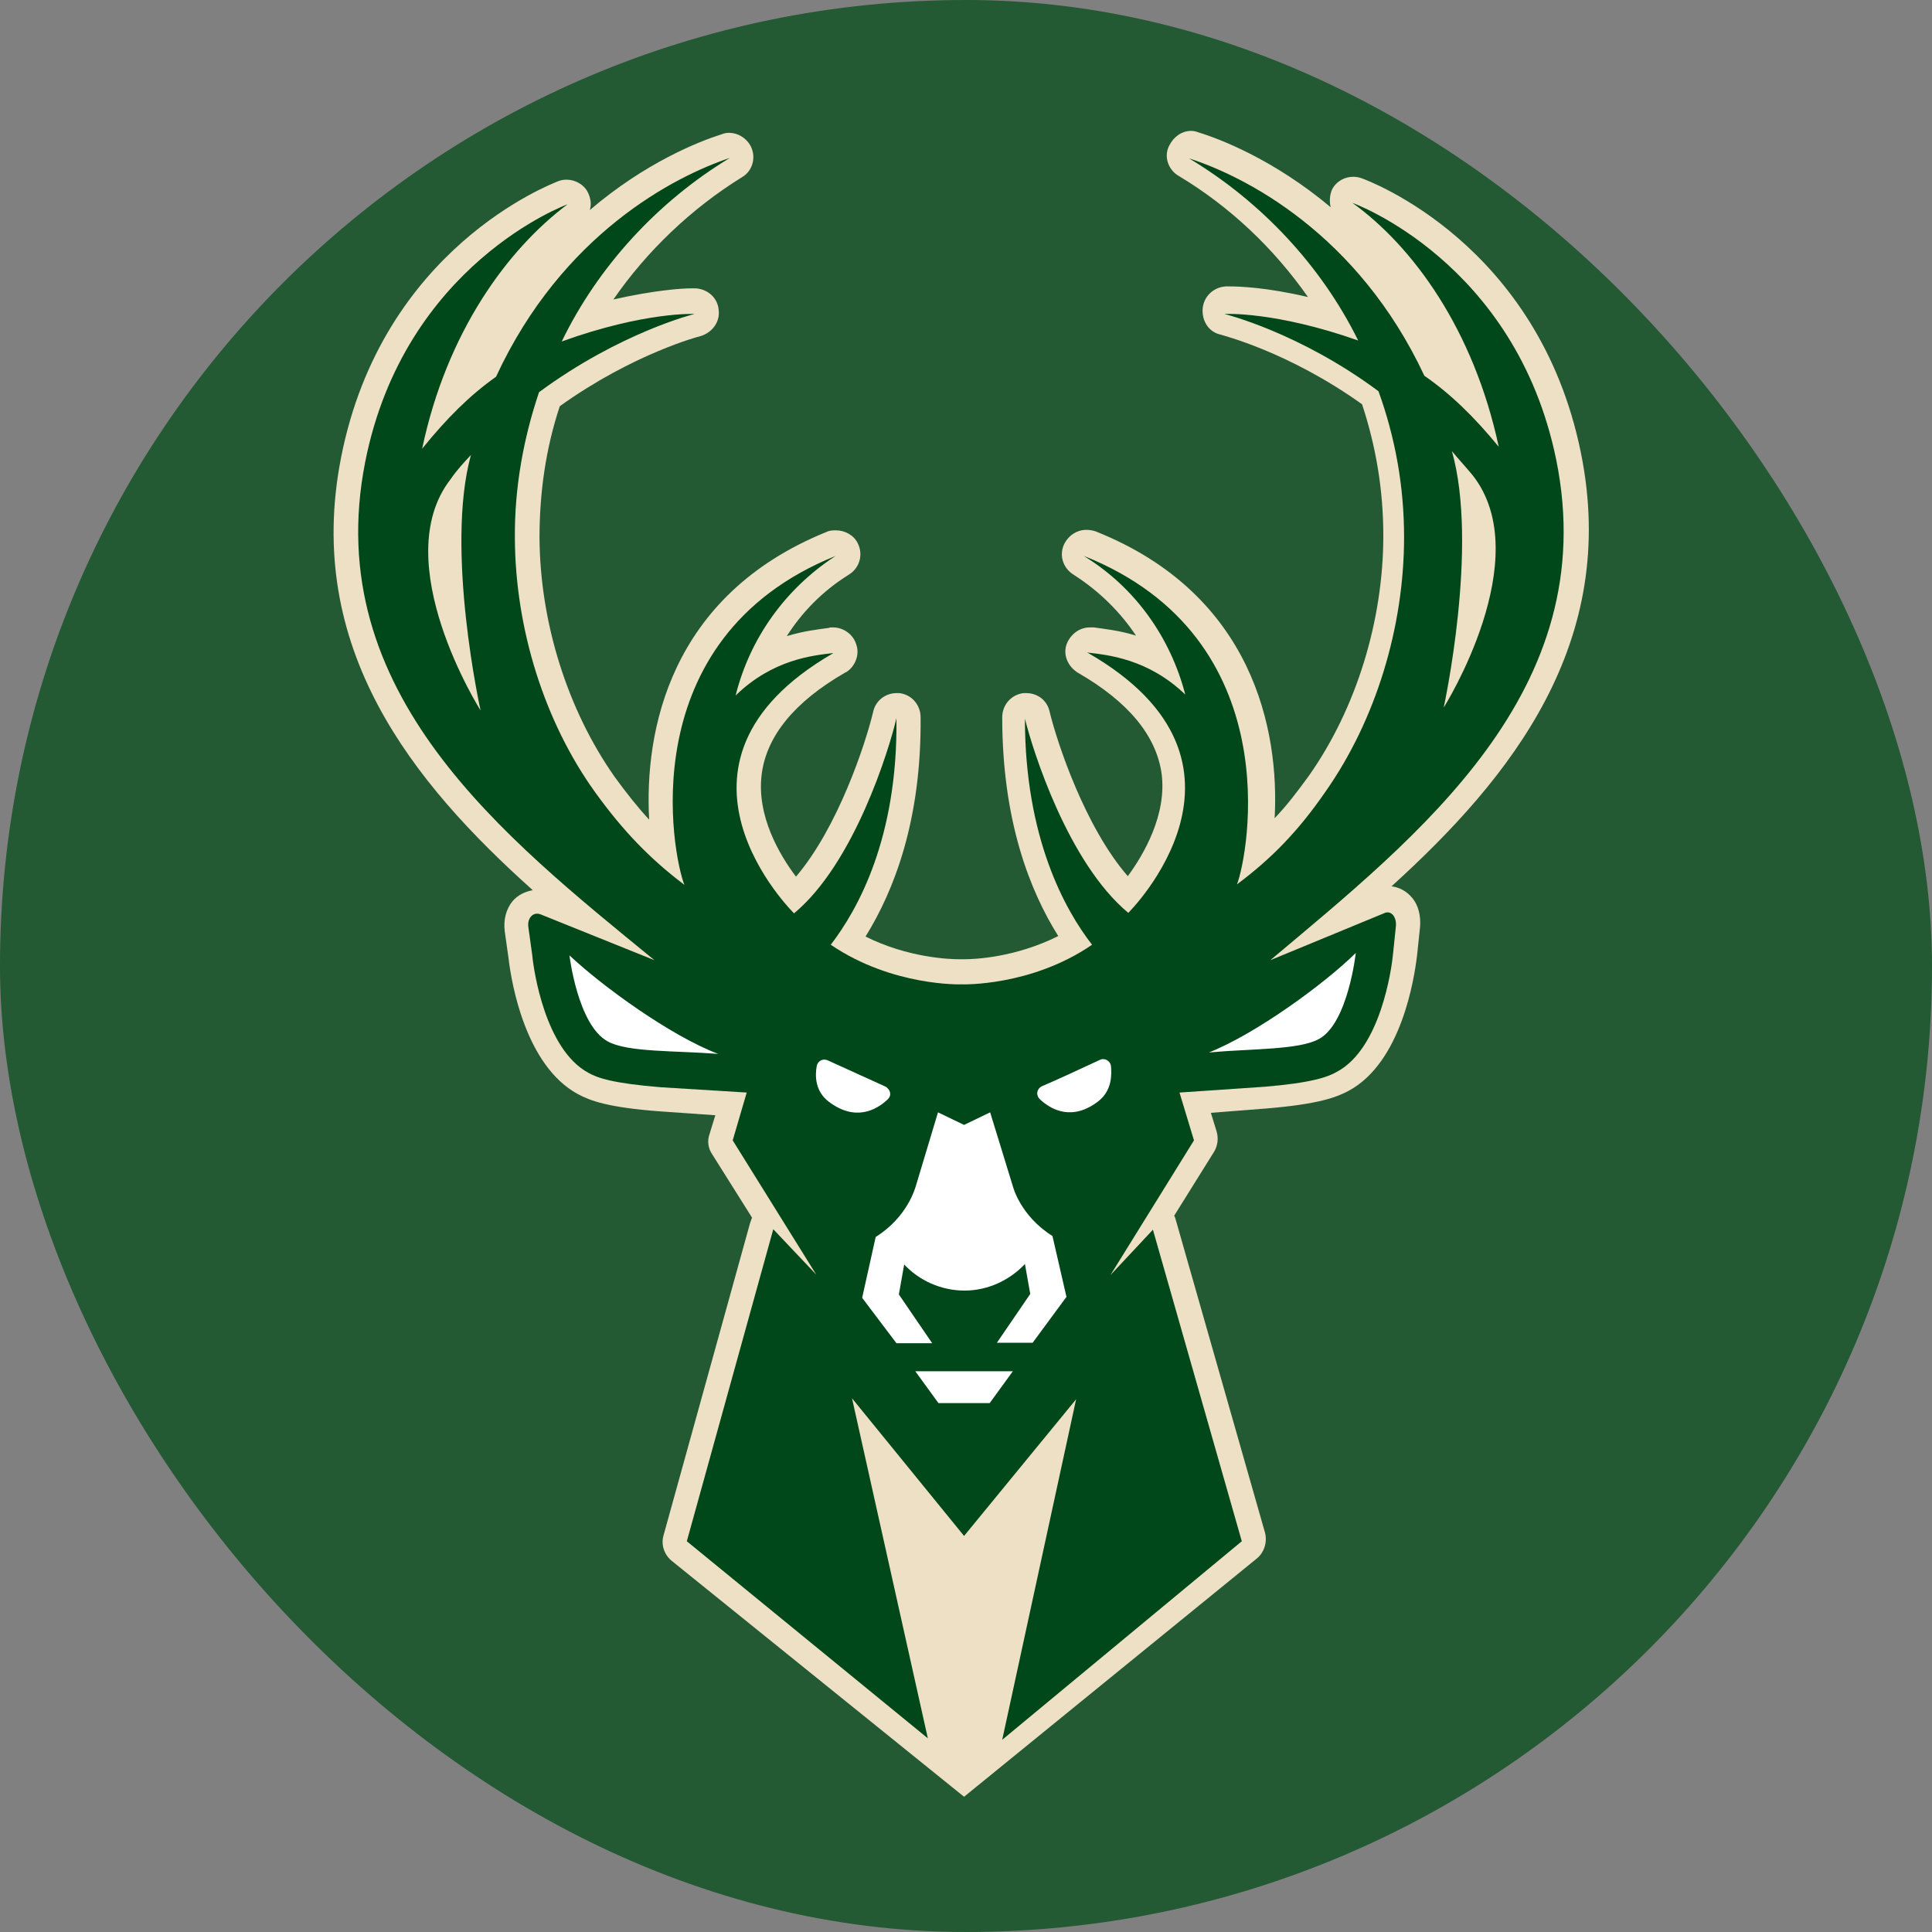 <svg width="32" height="32" viewBox="0 0 32 32" fill="none" xmlns="http://www.w3.org/2000/svg">
<rect x="0" y="0" width="32" height="32" fill="#808080" stroke="none"/>
<rect width="32" height="32" rx="16" fill="#235933"/>
<path d="M11.12 25.848C11 25.744 10.944 25.584 10.992 25.424L12.424 20.256C12.432 20.232 12.448 20.192 12.456 20.168L11.792 19.112C11.728 19.016 11.712 18.896 11.752 18.784L11.848 18.472L10.936 18.408C10.072 18.344 9.776 18.232 9.568 18.12C8.704 17.648 8.472 16.288 8.424 15.88L8.36 15.424C8.336 15.232 8.384 15.056 8.488 14.928C8.576 14.824 8.696 14.768 8.824 14.744C6.832 12.96 5.032 10.736 5.648 7.584C6.328 4.104 9.136 3.048 9.248 3C9.288 2.984 9.336 2.976 9.384 2.976C9.528 2.976 9.672 3.056 9.736 3.184C9.784 3.28 9.8 3.392 9.768 3.48C10.696 2.688 11.576 2.344 11.952 2.224C11.992 2.208 12.032 2.2 12.072 2.2C12.224 2.2 12.368 2.288 12.44 2.432C12.528 2.624 12.456 2.84 12.288 2.936C11.448 3.456 10.712 4.16 10.16 4.96C10.832 4.808 11.288 4.776 11.448 4.776C11.512 4.776 11.528 4.776 11.528 4.776C11.728 4.792 11.888 4.936 11.904 5.136C11.928 5.336 11.792 5.512 11.6 5.568C11.592 5.568 10.488 5.856 9.272 6.728C9.04 7.424 8.936 8.16 8.936 8.904C8.944 10.312 9.4 11.76 10.184 12.872C10.376 13.136 10.56 13.368 10.752 13.576C10.672 12.128 11.08 9.864 13.696 8.808C13.744 8.784 13.8 8.784 13.848 8.784C13.992 8.784 14.144 8.864 14.208 9C14.304 9.192 14.232 9.416 14.056 9.52L14.032 9.536C13.624 9.792 13.28 10.144 13.032 10.536C13.32 10.448 13.56 10.424 13.728 10.4L13.752 10.392C13.768 10.392 13.776 10.392 13.8 10.392C13.96 10.392 14.12 10.496 14.176 10.656C14.248 10.832 14.168 11.032 14.024 11.128L14.008 11.136C14 11.136 13.992 11.144 13.992 11.144C13.16 11.624 12.696 12.192 12.616 12.824C12.528 13.512 12.912 14.16 13.184 14.52C13.88 13.704 14.336 12.32 14.464 11.784C14.504 11.6 14.672 11.48 14.848 11.48C14.864 11.48 14.872 11.48 14.896 11.48C15.104 11.504 15.248 11.68 15.248 11.88C15.264 13.584 14.808 14.752 14.336 15.512C15.04 15.864 15.728 15.888 15.888 15.888C15.904 15.888 15.928 15.888 15.928 15.888C15.936 15.888 15.952 15.888 15.976 15.888C16.128 15.888 16.808 15.864 17.528 15.504C17.056 14.752 16.6 13.592 16.6 11.88C16.6 11.672 16.752 11.504 16.952 11.48C16.968 11.48 16.976 11.48 17 11.48C17.184 11.48 17.344 11.6 17.384 11.784C17.512 12.312 17.976 13.704 18.68 14.512C18.944 14.152 19.328 13.496 19.24 12.816C19.152 12.184 18.688 11.624 17.856 11.144C17.848 11.144 17.832 11.128 17.832 11.128C17.68 11.024 17.6 10.832 17.672 10.656C17.736 10.504 17.88 10.392 18.048 10.392C18.064 10.392 18.072 10.392 18.096 10.392H18.12C18.28 10.416 18.536 10.44 18.816 10.528C18.56 10.144 18.216 9.8 17.808 9.536L17.784 9.52C17.6 9.408 17.536 9.184 17.632 9C17.704 8.864 17.84 8.776 17.992 8.776C18.04 8.776 18.096 8.784 18.144 8.8C20.76 9.84 21.192 12.104 21.112 13.552C21.312 13.344 21.488 13.112 21.68 12.848C22.464 11.736 22.912 10.28 22.912 8.872C22.912 8.12 22.792 7.4 22.56 6.696C21.328 5.816 20.232 5.552 20.224 5.544C20.024 5.504 19.904 5.32 19.92 5.112C19.936 4.912 20.096 4.76 20.296 4.744C20.296 4.744 20.32 4.744 20.376 4.744C20.528 4.744 20.984 4.76 21.664 4.92C21.104 4.12 20.376 3.424 19.52 2.912C19.344 2.808 19.272 2.584 19.368 2.408C19.44 2.264 19.576 2.168 19.728 2.168C19.768 2.168 19.808 2.176 19.848 2.192C20.216 2.304 21.104 2.648 22.04 3.432C22.016 3.336 22.024 3.224 22.064 3.136C22.136 3 22.272 2.928 22.416 2.928C22.456 2.928 22.512 2.936 22.552 2.952C22.664 2.992 25.48 4.032 26.184 7.496C26.824 10.64 25.032 12.88 23.048 14.68C23.176 14.696 23.296 14.76 23.384 14.864C23.496 14.992 23.536 15.176 23.52 15.36L23.472 15.816C23.424 16.224 23.208 17.592 22.344 18.064C22.136 18.176 21.84 18.288 20.976 18.36L20.056 18.432L20.152 18.744C20.184 18.856 20.168 18.976 20.112 19.072L19.448 20.136C19.464 20.16 19.472 20.2 19.48 20.224L20.952 25.384C20.992 25.536 20.944 25.704 20.824 25.808L15.968 29.76L11.12 25.848Z" fill="#EDE0C5"/>
<path d="M6.048 7.656C6.696 4.368 9.4 3.384 9.4 3.384C8.408 4.128 7.4 5.496 6.992 7.432C7.4 6.928 7.776 6.552 8.216 6.24C9.312 3.872 11.176 2.92 12.088 2.616C10.896 3.336 9.904 4.416 9.304 5.656C10.68 5.16 11.504 5.2 11.504 5.2C11.504 5.2 10.272 5.504 8.928 6.496C8.672 7.256 8.52 8.072 8.528 8.92C8.536 10.416 9.016 11.952 9.856 13.12C10.328 13.776 10.776 14.232 11.336 14.656C11.144 14.184 10.432 10.584 13.84 9.208L13.816 9.224C13.016 9.752 12.424 10.56 12.184 11.52C12.8 10.92 13.464 10.856 13.808 10.816C13.8 10.816 13.792 10.824 13.792 10.824C10.632 12.656 13.152 15.128 13.152 15.128C14.152 14.296 14.728 12.408 14.848 11.896C14.872 13.88 14.208 15.064 13.76 15.648C14.784 16.344 15.928 16.304 15.928 16.304C15.928 16.304 17.072 16.344 18.088 15.648C17.64 15.072 16.976 13.88 16.976 11.904C17.104 12.424 17.688 14.288 18.688 15.12C18.688 15.12 21.192 12.64 18.024 10.816C18.016 10.816 18.008 10.808 18.008 10.808C18.352 10.848 19.016 10.912 19.632 11.504C19.384 10.552 18.8 9.736 17.976 9.224L17.952 9.208C21.368 10.568 20.672 14.176 20.488 14.648C21.056 14.224 21.504 13.768 21.96 13.104C22.784 11.928 23.256 10.392 23.256 8.896C23.256 8.04 23.104 7.232 22.832 6.48C21.52 5.504 20.28 5.2 20.28 5.2C20.28 5.2 21.112 5.152 22.496 5.64C21.888 4.408 20.896 3.344 19.696 2.624C20.616 2.92 22.488 3.864 23.592 6.224C24.032 6.528 24.416 6.904 24.824 7.4C24.408 5.456 23.4 4.08 22.4 3.36C22.4 3.36 25.104 4.328 25.776 7.616C26.552 11.44 23.496 13.84 21.04 15.904L22.92 15.128C23.048 15.064 23.136 15.2 23.12 15.344L23.072 15.808C23.048 16.056 22.864 17.368 22.144 17.752C21.992 17.84 21.72 17.936 20.944 18L19.536 18.096L19.776 18.888L18.392 21.12L19.096 20.368L20.568 25.528L16.6 28.816L17.824 23.176L15.968 25.44L14.112 23.16L15.368 28.792L11.376 25.528L12.808 20.36L13.52 21.112L12.136 18.888L12.368 18.096L10.944 18.008C10.16 17.944 9.896 17.856 9.744 17.768C9.032 17.384 8.84 16.08 8.816 15.824L8.752 15.36C8.728 15.216 8.824 15.096 8.952 15.144L10.84 15.904C8.368 13.88 5.296 11.48 6.048 7.656ZM23.912 11.72C23.912 11.72 25.472 9.248 24.392 7.872C24.28 7.736 24.16 7.608 24.048 7.472C24.496 9.048 23.912 11.72 23.912 11.72ZM7.96 11.768C7.96 11.768 7.368 9.104 7.8 7.536C7.688 7.656 7.568 7.784 7.464 7.936C6.4 9.304 7.96 11.768 7.96 11.768Z" fill="#00471A"/>
<path d="M20.024 17.432C20.72 17.368 21.52 17.392 21.848 17.208C22.328 16.944 22.456 15.784 22.456 15.784C21.928 16.304 20.792 17.128 20.024 17.432ZM16.776 22.712H15.968H15.16L15.544 23.24H15.968H16.392L16.776 22.712ZM17.216 18.2C17.416 18.392 17.768 18.568 18.192 18.24C18.416 18.064 18.416 17.808 18.4 17.648C18.384 17.568 18.296 17.52 18.224 17.552C17.848 17.728 17.464 17.904 17.256 17.992C17.176 18.032 17.152 18.128 17.216 18.2ZM14.504 20.488L14.28 21.496L14.848 22.248H15.44L14.888 21.44L14.976 20.944C15.224 21.208 15.584 21.376 15.976 21.376C16.368 21.376 16.728 21.2 16.976 20.936L17.064 21.432L16.512 22.24H17.104L17.664 21.48L17.432 20.472C16.896 20.136 16.776 19.648 16.776 19.648L16.4 18.424L15.968 18.632L15.536 18.424L15.168 19.648C15.16 19.664 15.04 20.152 14.504 20.488ZM13.728 18.248C14.16 18.576 14.512 18.392 14.704 18.208C14.776 18.136 14.744 18.048 14.672 18C14.464 17.904 14.088 17.736 13.704 17.56C13.624 17.528 13.544 17.576 13.528 17.656C13.496 17.824 13.504 18.08 13.728 18.248ZM9.432 15.824C9.432 15.824 9.568 16.976 10.064 17.248C10.392 17.432 11.192 17.4 11.896 17.456C11.112 17.16 9.976 16.336 9.432 15.824Z" fill="white"/>
</svg>
